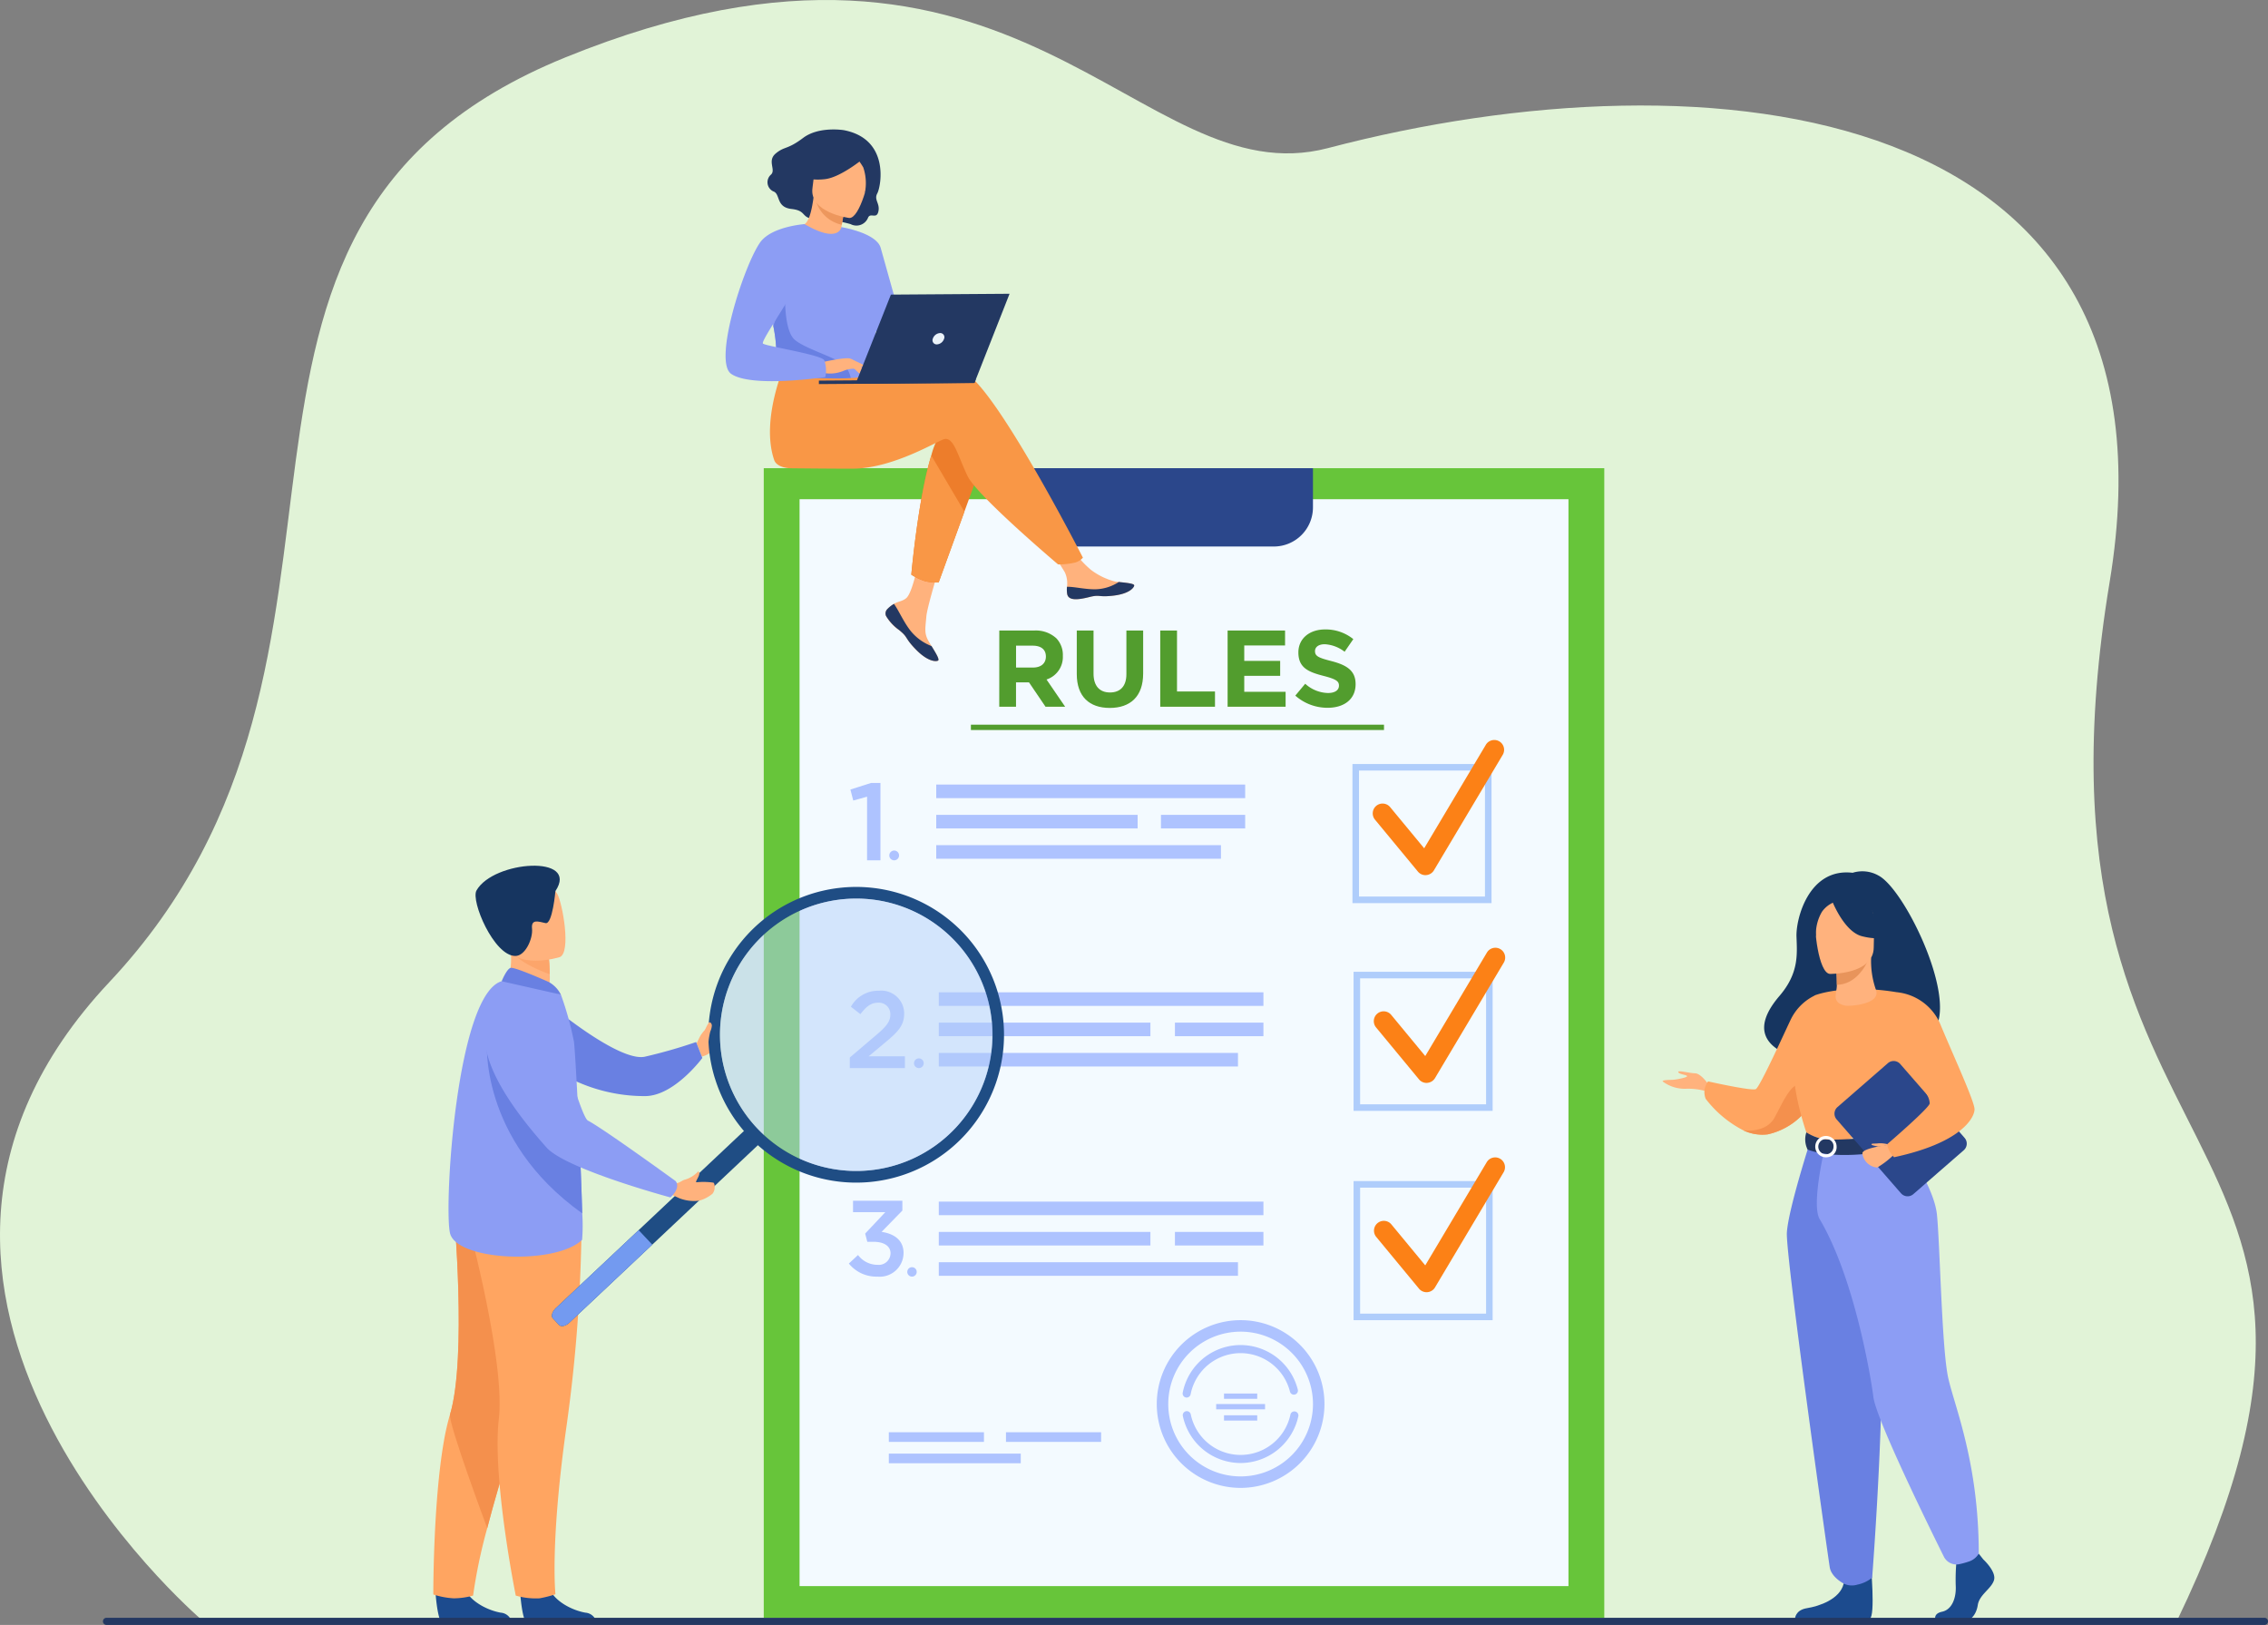 <svg xmlns="http://www.w3.org/2000/svg" width="288.94" height="206.988" viewBox="0 0 288.94 206.988">
  <rect x="0" y="0" width="288.94" height="206.988" fill="#808080" stroke="none"/>
  <g id="Grupo_106260" data-name="Grupo 106260" transform="translate(-275.011 -138.573)">
    <path id="Trazado_137765" data-name="Trazado 137765" d="M300.633,344.848s-48.8-41.669-11.7-81.163c39.5-42.047,4.5-96.027,58.12-117.807,57.966-23.547,72.88,17.926,97.147,11.558,48.4-12.7,109.8-6.447,99.58,55.249-12.823,77.446,39.786,67.569,8.54,132.421Z" fill="#e1f3d7"/>
    <g id="Grupo_106249" data-name="Grupo 106249" transform="translate(372.312 198.213)">
      <g id="Grupo_106206" data-name="Grupo 106206" transform="translate(0)">
        <rect id="Rectángulo_37474" data-name="Rectángulo 37474" width="107.082" height="146.437" fill="#67c53a"/>
        <rect id="Rectángulo_37475" data-name="Rectángulo 37475" width="97.957" height="138.451" transform="translate(4.563 3.951)" fill="#f3faff"/>
        <path id="Trazado_137766" data-name="Trazado 137766" d="M1361.5,634.977v4.988a4.986,4.986,0,0,0,4.984,4.988h26.769a4.986,4.986,0,0,0,4.984-4.988v-4.988Z" transform="translate(-1328.269 -634.977)" fill="#2b478b"/>
      </g>
      <g id="Grupo_106207" data-name="Grupo 106207" transform="translate(15.934 122.804)">
        <rect id="Rectángulo_37476" data-name="Rectángulo 37476" width="12.119" height="1.227" fill="#aec3ff"/>
        <rect id="Rectángulo_37477" data-name="Rectángulo 37477" width="12.119" height="1.227" transform="translate(14.926)" fill="#aec3ff"/>
        <rect id="Rectángulo_37478" data-name="Rectángulo 37478" width="16.808" height="1.227" transform="translate(0 2.722)" fill="#aec3ff"/>
      </g>
      <g id="Grupo_106209" data-name="Grupo 106209" transform="translate(26.39 20.54)">
        <g id="Grupo_106208" data-name="Grupo 106208" transform="translate(3.618)">
          <path id="Trazado_137767" data-name="Trazado 137767" d="M1334.665,807.093h4.436a3.867,3.867,0,0,1,2.828.984,3.068,3.068,0,0,1,.832,2.246,3.014,3.014,0,0,1-2.08,3.008l2.371,3.466h-2.5l-2.107-3.105h-1.65V816.8h-2.135Zm4.3,4.714c1.04,0,1.636-.555,1.636-1.4,0-.915-.638-1.386-1.678-1.386H1336.8v2.787Z" transform="translate(-1334.665 -806.954)" fill="#529d2e"/>
          <path id="Trazado_137768" data-name="Trazado 137768" d="M1416.828,812.638v-5.545h2.135v5.49c0,1.581.79,2.4,2.093,2.4s2.093-.79,2.093-2.329v-5.559h2.135v5.476c0,2.939-1.65,4.381-4.256,4.381S1416.828,815.494,1416.828,812.638Z" transform="translate(-1406.957 -806.954)" fill="#529d2e"/>
          <path id="Trazado_137769" data-name="Trazado 137769" d="M1505.338,807.093h2.135v7.764h4.839V816.8h-6.974Z" transform="translate(-1484.833 -806.954)" fill="#529d2e"/>
          <path id="Trazado_137770" data-name="Trazado 137770" d="M1576.769,807.093h7.32v1.9h-5.2v1.969h4.575v1.9h-4.575V814.9h5.268v1.9h-7.389Z" transform="translate(-1547.682 -806.954)" fill="#529d2e"/>
          <path id="Trazado_137771" data-name="Trazado 137771" d="M1648.547,814.368l1.262-1.511a4.452,4.452,0,0,0,2.9,1.178c.873,0,1.4-.347,1.4-.943,0-.541-.333-.818-1.955-1.234-1.955-.5-3.216-1.04-3.216-2.995,0-1.761,1.414-2.925,3.4-2.925a5.617,5.617,0,0,1,3.6,1.234l-1.109,1.608a4.553,4.553,0,0,0-2.523-.957c-.818,0-1.248.374-1.248.873,0,.638.416.846,2.093,1.275,1.969.513,3.078,1.22,3.078,2.939,0,1.927-1.47,3.008-3.563,3.008A6.174,6.174,0,0,1,1648.547,814.368Z" transform="translate(-1610.836 -805.939)" fill="#529d2e"/>
        </g>
        <rect id="Rectángulo_37479" data-name="Rectángulo 37479" width="52.628" height="0.679" transform="translate(0 12.132)" fill="#529d2e"/>
      </g>
      <g id="Grupo_106220" data-name="Grupo 106220" transform="translate(11.04 34.646)">
        <g id="Grupo_106212" data-name="Grupo 106212" transform="translate(63.965)">
          <g id="Grupo_106210" data-name="Grupo 106210" transform="translate(0 3.038)">
            <path id="Trazado_137772" data-name="Trazado 137772" d="M1726.9,966.347h-17.716V948.63H1726.9Zm-16.882-.834h16.047V949.464h-16.047Z" transform="translate(-1709.188 -948.63)" fill="#afcdfb"/>
          </g>
          <g id="Grupo_106211" data-name="Grupo 106211" transform="translate(2.58)">
            <path id="Trazado_137773" data-name="Trazado 137773" d="M1737.379,940.539a1.252,1.252,0,0,1-.965-.454l-5.467-6.613a1.252,1.252,0,1,1,1.929-1.6l4.336,5.245,7.844-13.164a1.252,1.252,0,1,1,2.151,1.281l-8.752,14.69a1.251,1.251,0,0,1-.979.607C1737.443,940.538,1737.411,940.539,1737.379,940.539Z" transform="translate(-1730.66 -923.346)" fill="#fc8116"/>
          </g>
        </g>
        <g id="Grupo_106219" data-name="Grupo 106219" transform="translate(0 5.451)">
          <g id="Grupo_106216" data-name="Grupo 106216" transform="translate(10.935 0.202)">
            <g id="Grupo_106213" data-name="Grupo 106213">
              <rect id="Rectángulo_37480" data-name="Rectángulo 37480" width="39.358" height="1.729" fill="#aec3ff"/>
            </g>
            <g id="Grupo_106214" data-name="Grupo 106214" transform="translate(0 7.72)">
              <rect id="Rectángulo_37481" data-name="Rectángulo 37481" width="36.272" height="1.728" fill="#aec3ff"/>
            </g>
            <g id="Grupo_106215" data-name="Grupo 106215" transform="translate(0 3.86)">
              <rect id="Rectángulo_37482" data-name="Rectángulo 37482" width="10.729" height="1.729" transform="translate(28.629)" fill="#aec3ff"/>
              <rect id="Rectángulo_37483" data-name="Rectángulo 37483" width="25.656" height="1.729" fill="#aec3ff"/>
            </g>
          </g>
          <g id="Grupo_106218" data-name="Grupo 106218">
            <g id="Grupo_106217" data-name="Grupo 106217">
              <path id="Trazado_137774" data-name="Trazado 137774" d="M1178.905,970.464l-1.761.489-.363-1.4,2.627-.838h1.2v9.852h-1.705Z" transform="translate(-1176.781 -968.717)" fill="#aec3ff"/>
            </g>
            <path id="Trazado_137775" data-name="Trazado 137775" d="M1218.021,1040.985a.622.622,0,1,1,.622.622A.622.622,0,0,1,1218.021,1040.985Z" transform="translate(-1213.066 -1031.755)" fill="#aec3ff"/>
          </g>
        </g>
      </g>
      <g id="Grupo_106232" data-name="Grupo 106232" transform="translate(10.964 61.111)">
        <g id="Grupo_106223" data-name="Grupo 106223" transform="translate(64.178)">
          <g id="Grupo_106221" data-name="Grupo 106221" transform="translate(0 3.038)">
            <path id="Trazado_137776" data-name="Trazado 137776" d="M1728.046,1186.63H1710.33v-17.716h17.716Zm-16.882-.834h16.048v-16.048h-16.048Z" transform="translate(-1710.33 -1168.914)" fill="#afcdfb"/>
          </g>
          <g id="Grupo_106222" data-name="Grupo 106222" transform="translate(2.58)">
            <path id="Trazado_137777" data-name="Trazado 137777" d="M1738.521,1160.823a1.252,1.252,0,0,1-.965-.454l-5.467-6.613a1.252,1.252,0,1,1,1.929-1.6l4.336,5.245,7.844-13.164a1.252,1.252,0,1,1,2.151,1.281l-8.752,14.69a1.252,1.252,0,0,1-.979.607C1738.585,1160.822,1738.553,1160.823,1738.521,1160.823Z" transform="translate(-1731.802 -1143.629)" fill="#fc8116"/>
          </g>
        </g>
        <g id="Grupo_106231" data-name="Grupo 106231" transform="translate(0 5.451)">
          <g id="Grupo_106225" data-name="Grupo 106225">
            <g id="Grupo_106224" data-name="Grupo 106224">
              <path id="Trazado_137778" data-name="Trazado 137778" d="M1176.15,1197.506l3.344-2.845c1.332-1.124,1.818-1.748,1.818-2.623a1.456,1.456,0,0,0-1.568-1.513c-.888,0-1.5.486-2.248,1.457l-1.207-.944a3.982,3.982,0,0,1,3.58-2.04,2.914,2.914,0,0,1,3.205,2.928c0,1.526-.819,2.345-2.526,3.761l-2,1.665h4.621v1.5h-7.021Z" transform="translate(-1176.15 -1189)" fill="#aec3ff"/>
            </g>
            <path id="Trazado_137779" data-name="Trazado 137779" d="M1244.211,1261.338a.618.618,0,1,1,.618.618A.618.618,0,0,1,1244.211,1261.338Z" transform="translate(-1236.034 -1252.103)" fill="#aec3ff"/>
          </g>
          <g id="Grupo_106230" data-name="Grupo 106230" transform="translate(11.336 0.202)">
            <g id="Grupo_106229" data-name="Grupo 106229">
              <g id="Grupo_106226" data-name="Grupo 106226">
                <rect id="Rectángulo_37484" data-name="Rectángulo 37484" width="41.358" height="1.729" fill="#aec3ff"/>
              </g>
              <g id="Grupo_106227" data-name="Grupo 106227" transform="translate(0 7.72)">
                <rect id="Rectángulo_37485" data-name="Rectángulo 37485" width="38.115" height="1.728" fill="#aec3ff"/>
              </g>
              <g id="Grupo_106228" data-name="Grupo 106228" transform="translate(0 3.86)">
                <rect id="Rectángulo_37486" data-name="Rectángulo 37486" width="11.274" height="1.728" transform="translate(30.084)" fill="#aec3ff"/>
                <rect id="Rectángulo_37487" data-name="Rectángulo 37487" width="26.96" height="1.728" fill="#aec3ff"/>
              </g>
            </g>
          </g>
        </g>
      </g>
      <g id="Grupo_106243" data-name="Grupo 106243" transform="translate(10.841 87.772)">
        <g id="Grupo_106235" data-name="Grupo 106235" transform="translate(64.301)">
          <g id="Grupo_106233" data-name="Grupo 106233" transform="translate(0 3.038)">
            <path id="Trazado_137780" data-name="Trazado 137780" d="M1728.046,1408.54H1710.33v-17.717h17.716Zm-16.882-.834h16.048v-16.048h-16.048Z" transform="translate(-1710.33 -1390.823)" fill="#afcdfb"/>
          </g>
          <g id="Grupo_106234" data-name="Grupo 106234" transform="translate(2.58)">
            <path id="Trazado_137781" data-name="Trazado 137781" d="M1738.521,1382.733a1.252,1.252,0,0,1-.965-.454l-5.467-6.614a1.252,1.252,0,0,1,1.929-1.595l4.336,5.245,7.844-13.164a1.252,1.252,0,0,1,2.151,1.281l-8.752,14.69a1.252,1.252,0,0,1-.979.607C1738.585,1382.732,1738.553,1382.733,1738.521,1382.733Z" transform="translate(-1731.802 -1365.54)" fill="#fc8116"/>
          </g>
        </g>
        <g id="Grupo_106240" data-name="Grupo 106240" transform="translate(11.459 5.653)">
          <g id="Grupo_106239" data-name="Grupo 106239">
            <g id="Grupo_106236" data-name="Grupo 106236">
              <rect id="Rectángulo_37488" data-name="Rectángulo 37488" width="41.358" height="1.728" fill="#aec3ff"/>
            </g>
            <g id="Grupo_106237" data-name="Grupo 106237" transform="translate(0 7.72)">
              <rect id="Rectángulo_37489" data-name="Rectángulo 37489" width="38.115" height="1.729" fill="#aec3ff"/>
            </g>
            <g id="Grupo_106238" data-name="Grupo 106238" transform="translate(0 3.86)">
              <rect id="Rectángulo_37490" data-name="Rectángulo 37490" width="11.274" height="1.728" transform="translate(30.084)" fill="#aec3ff"/>
              <rect id="Rectángulo_37491" data-name="Rectángulo 37491" width="26.96" height="1.728" fill="#aec3ff"/>
            </g>
          </g>
        </g>
        <g id="Grupo_106242" data-name="Grupo 106242" transform="translate(0 5.543)">
          <g id="Grupo_106241" data-name="Grupo 106241">
            <path id="Trazado_137782" data-name="Trazado 137782" d="M1175.126,1419.674l1.168-1.086a3.1,3.1,0,0,0,2.5,1.249,1.492,1.492,0,0,0,1.643-1.467c0-.937-.855-1.467-2.186-1.467h-.774l-.272-1.046,2.567-2.729h-4.115v-1.453h6.287v1.249l-2.648,2.716c1.507.217,2.8.991,2.8,2.7a3.041,3.041,0,0,1-3.327,3A4.506,4.506,0,0,1,1175.126,1419.674Z" transform="translate(-1175.126 -1411.676)" fill="#aec3ff"/>
          </g>
          <path id="Trazado_137783" data-name="Trazado 137783" d="M1237.09,1482.688a.6.6,0,1,1,.6.6A.6.6,0,0,1,1237.09,1482.688Z" transform="translate(-1229.645 -1473.625)" fill="#aec3ff"/>
        </g>
      </g>
      <g id="Grupo_106248" data-name="Grupo 106248" transform="translate(50.07 108.526)">
        <g id="Grupo_106244" data-name="Grupo 106244" transform="translate(3.31 11.578)">
          <path id="Trazado_137784" data-name="Trazado 137784" d="M1536.563,1641.271a7.537,7.537,0,0,1-7.362-6,.515.515,0,0,1,1.009-.206,6.487,6.487,0,0,0,12.693.061.515.515,0,1,1,1.006.216A7.55,7.55,0,0,1,1536.563,1641.271Z" transform="translate(-1529.191 -1634.652)" fill="#aec3ff"/>
        </g>
        <g id="Grupo_106245" data-name="Grupo 106245" transform="translate(3.295 3.168)">
          <path id="Trazado_137785" data-name="Trazado 137785" d="M1529.588,1571.341a.5.5,0,0,1-.1-.01.515.515,0,0,1-.407-.6,7.516,7.516,0,0,1,14.665-.4.515.515,0,0,1-1,.251,6.487,6.487,0,0,0-12.656.344A.515.515,0,0,1,1529.588,1571.341Z" transform="translate(-1529.073 -1564.65)" fill="#aec3ff"/>
        </g>
        <g id="Grupo_106246" data-name="Grupo 106246">
          <path id="Trazado_137786" data-name="Trazado 137786" d="M1512.327,1559.649a10.682,10.682,0,1,1,10.682-10.682A10.694,10.694,0,0,1,1512.327,1559.649Zm0-19.9a9.219,9.219,0,1,0,9.219,9.218A9.229,9.229,0,0,0,1512.327,1539.748Z" transform="translate(-1501.645 -1538.285)" fill="#aec3ff"/>
        </g>
        <g id="Grupo_106247" data-name="Grupo 106247" transform="translate(7.568 9.344)">
          <rect id="Rectángulo_37492" data-name="Rectángulo 37492" width="4.231" height="0.677" transform="translate(0.998)" fill="#aec3ff"/>
          <rect id="Rectángulo_37493" data-name="Rectángulo 37493" width="4.231" height="0.677" transform="translate(0.998 2.771)" fill="#aec3ff"/>
          <rect id="Rectángulo_37494" data-name="Rectángulo 37494" width="6.227" height="0.677" transform="translate(0 1.338)" fill="#aec3ff"/>
        </g>
      </g>
    </g>
    <g id="Grupo_106253" data-name="Grupo 106253" transform="translate(330.214 248.849)">
      <path id="Trazado_137787" data-name="Trazado 137787" d="M1013.746,1228.066s.333-.748.548-1.1,1.136-1.392,1.293-1.157.783,1.817.451,2.26.021,1.214-1.635,1.68Z" transform="translate(-980.195 -1205.428)" fill="#ffb27d"/>
      <path id="Trazado_137788" data-name="Trazado 137788" d="M860.564,1205.54s8.478,7.077,11.783,6.421a65.169,65.169,0,0,0,6.552-1.873l.793,2.029s-3.558,4.826-7.267,4.858a21.128,21.128,0,0,1-10.081-2.51Z" transform="translate(-845.417 -1187.627)" fill="#6980e2"/>
      <path id="Trazado_137789" data-name="Trazado 137789" d="M736.814,1817.463s.246,3.97,1.014,4.027c.1.008,3.9.008,3.9.008l4.842-.028a1.571,1.571,0,0,0-1.447-1.413c-1.415-.247-3.785-1.241-4.642-3.112C739.575,1814.975,736.814,1817.463,736.814,1817.463Z" transform="translate(-736.535 -1724.908)" fill="#1c4b8e"/>
      <path id="Trazado_137790" data-name="Trazado 137790" d="M734.49,1470.178a10.1,10.1,0,0,0,2.621.492,9.628,9.628,0,0,0,2.447-.349,67,67,0,0,1,1.8-8.585c.8-3.1,1.941-7.075,3.566-12.02,4.492-13.667,5.858-21.662,5.982-22.42.007-.04.009-.06.009-.06l-.015-.007-13.809-6.063s1.707,18.836-.471,26.067a30.47,30.47,0,0,0-.79,3.464C734.459,1458.55,734.49,1470.178,734.49,1470.178Z" transform="translate(-734.49 -1377.347)" fill="#ffa561"/>
      <path id="Trazado_137791" data-name="Trazado 137791" d="M756.891,1461.735c.8-3.1,1.941-7.075,3.566-12.02,4.492-13.667,5.858-21.662,5.982-22.42,0-.023,0-.044-.005-.066l-13.809-6.063s1.707,18.836-.471,26.067C751.848,1448.243,756.891,1461.735,756.891,1461.735Z" transform="translate(-750.02 -1377.347)" fill="#f4904d"/>
      <path id="Trazado_137792" data-name="Trazado 137792" d="M826.587,1817.463s.246,3.97,1.014,4.027c.1.008,3.9.008,3.9.008l4.842-.028a1.571,1.571,0,0,0-1.447-1.413c-1.415-.247-3.785-1.241-4.642-3.112C829.348,1814.975,826.587,1817.463,826.587,1817.463Z" transform="translate(-815.522 -1724.908)" fill="#1c4b8e"/>
      <path id="Trazado_137793" data-name="Trazado 137793" d="M784.23,1424.861a196.573,196.573,0,0,1-1.932,27.193c-2.112,14.987-1.4,21.349-1.4,21.349a14.388,14.388,0,0,1-2.037.518,9.24,9.24,0,0,1-3.022-.349s-3.023-14.993-2.156-22.494-4.139-25.741-4.139-25.741Z" transform="translate(-765.336 -1380.598)" fill="#ffa561"/>
      <path id="Trazado_137794" data-name="Trazado 137794" d="M810.253,1142.92l2.7,1.768,2.455-.694a5.865,5.865,0,0,0,.574-2.944,18.331,18.331,0,0,0-.1-1.96l-3.637-1.605-1.357-.6c0,.021.106,1.114.12,1.274A9.283,9.283,0,0,1,810.253,1142.92Z" transform="translate(-801.151 -1127.221)" fill="#ffb27d"/>
      <path id="Trazado_137795" data-name="Trazado 137795" d="M767.637,1211.566c-3.355,3.24-16.053,2.695-16.835-.875s.853-30.382,6.585-32.067c1.189-.35,7.547,1.706,7.547,1.706a40.325,40.325,0,0,1,1.652,5.933c.127.647.5,7.5.775,13.909.129,3,.239,5.9.295,8.025A23.17,23.17,0,0,1,767.637,1211.566Z" transform="translate(-748.681 -1163.91)" fill="#8c9df4"/>
      <path id="Trazado_137796" data-name="Trazado 137796" d="M818.043,1142.586c.738,1.247,3.327,2.339,4.7,2.839a18.312,18.312,0,0,0-.1-1.96l-3.637-1.605C818.2,1141.849,817.714,1142.029,818.043,1142.586Z" transform="translate(-807.913 -1131.597)" fill="#fca56b"/>
      <path id="Trazado_137797" data-name="Trazado 137797" d="M808.675,1082.75s-5.86,1.828-6.942-1.839-2.567-5.9,1.128-7.222,4.839-.138,5.5,1S810.171,1082.181,808.675,1082.75Z" transform="translate(-792.572 -1071.104)" fill="#ffb27d"/>
      <path id="Trazado_137798" data-name="Trazado 137798" d="M789.459,1059.672s-.374,4.267-1.256,4.082-1.854-.581-1.724.7-.858,3.491-2.13,3.486c-2.729-.011-5.694-7.014-4.947-8.341C781.557,1055.771,792.574,1055,789.459,1059.672Z" transform="translate(-773.902 -1056.442)" fill="#163560"/>
      <path id="Trazado_137799" data-name="Trazado 137799" d="M812.935,1166.512c-.076-.032-4.362-1.955-4.863-1.789s-1.126,1.7-1.126,1.7l7.548,1.706A3.748,3.748,0,0,0,812.935,1166.512Z" transform="translate(-798.24 -1151.705)" fill="#6980e2"/>
      <g id="Grupo_106251" data-name="Grupo 106251" transform="translate(15.105 2.702)">
        <path id="Trazado_137800" data-name="Trazado 137800" d="M886.49,1335.705l-24.029,22.624c-.471.443-1.065.585-1.32.314l-.811-.862c-.255-.271-.078-.855.393-1.3l24.029-22.624c.471-.443,1.065-.585,1.32-.314l.811.861C887.138,1334.677,886.961,1335.262,886.49,1335.705Z" transform="translate(-860.214 -1302.834)" fill="#1f4d84"/>
        <path id="Trazado_137801" data-name="Trazado 137801" d="M873.006,1444.685l-10.544,9.928c-.471.443-1.065.585-1.32.314l-.811-.862c-.255-.271-.078-.855.393-1.3l10.544-9.928Z" transform="translate(-860.214 -1399.118)" fill="#739af0"/>
        <path id="Trazado_137802" data-name="Trazado 137802" d="M1026.974,1103.263a18.834,18.834,0,1,0,31.217-18.927c-.1-.1-.2-.191-.3-.285a18.835,18.835,0,0,0-30.921,19.212Zm5.383-17.382a17.348,17.348,0,1,1,.747,24.521A17.327,17.327,0,0,1,1032.357,1085.881Z" transform="translate(-1006.22 -1078.934)" fill="#1f4d84"/>
        <g id="Grupo_106250" data-name="Grupo 106250" transform="translate(21.423 1.487)" opacity="0.5">
          <path id="Trazado_137803" data-name="Trazado 137803" d="M1068.509,1120.543a17.348,17.348,0,1,1-.748-24.52A17.274,17.274,0,0,1,1068.509,1120.543Z" transform="translate(-1038.528 -1091.31)" fill="#b3cff9"/>
        </g>
      </g>
      <path id="Trazado_137804" data-name="Trazado 137804" d="M803.359,1263.773c-13.24-9.435-12.139-22.024-12.139-22.024,4.839,2.729,9.641,8.764,11.844,14C803.194,1258.746,803.3,1261.648,803.359,1263.773Z" transform="translate(-784.385 -1219.486)" fill="#6980e2"/>
      <g id="Grupo_106252" data-name="Grupo 106252" transform="translate(6.559 16.421)">
        <path id="Trazado_137805" data-name="Trazado 137805" d="M989.58,1381.654a3.613,3.613,0,0,0,1.691-1.045s.4.027-.065.877c-.039.071-.125.254-.19.383a.082.082,0,0,0,.069.118,8.824,8.824,0,0,1,2.118.044c.143.03.185.373.179.519a1.325,1.325,0,0,1-.279.9,4.625,4.625,0,0,1-1.673.876,5.058,5.058,0,0,1-2.589-.325l-.848-.392.263-1.575.213.045C988.809,1382.153,989.228,1381.74,989.58,1381.654Z" transform="translate(-964.097 -1358.083)" fill="#ffb27d"/>
        <path id="Trazado_137806" data-name="Trazado 137806" d="M793.471,1193.121s-11.9,2.265,3.5,19.493c2.462,2.755,15.766,6.343,15.766,6.343s1.349-1.148.669-2.078c0,0-9.16-6.652-11.176-7.709-.907-.476-3.519-10.617-5-13.059A6.664,6.664,0,0,0,793.471,1193.121Z" transform="translate(-789.086 -1193.121)" fill="#8c9df4"/>
      </g>
      <path id="Trazado_137807" data-name="Trazado 137807" d="M1016.431,1225.373a6.06,6.06,0,0,0,.465-1.136,6.275,6.275,0,0,1,.768-1.738c.081-.081.347.023.379.37a2.016,2.016,0,0,1-.191.752,8.479,8.479,0,0,0-.252,1.5C1017.415,1225.717,1016.431,1225.373,1016.431,1225.373Z" transform="translate(-982.558 -1202.526)" fill="#ffb27d"/>
    </g>
    <g id="Grupo_106255" data-name="Grupo 106255" transform="translate(486.826 249.565)">
      <path id="Trazado_137808" data-name="Trazado 137808" d="M2160.272,1062.938a4.165,4.165,0,0,0-3.293-.352c-5.595-.657-7.227,5.867-7.151,8.113s.332,4.656-2.167,7.573c-7.217,8.424,7.9,8.8,7.9,8.8.128-6.731,8.2-4.275,7.843-3.593C2173.745,1085.956,2164.43,1065.1,2160.272,1062.938Z" transform="translate(-2132.773 -1062.401)" fill="#163560"/>
      <path id="Trazado_137809" data-name="Trazado 137809" d="M2043.956,1276.2s-.984-1.5-1.777-1.527-2.261-.44-2.144-.147,1.028.323,1.116.5-1.351.441-1.762.47-1.38,0-1.351.206a4.667,4.667,0,0,0,2.958.94,8.215,8.215,0,0,1,2.709.352Z" transform="translate(-2038.038 -1248.944)" fill="#ffb27d"/>
      <path id="Trazado_137810" data-name="Trazado 137810" d="M2097.152,1205.671a14.751,14.751,0,0,1-1.5,2.276,8.807,8.807,0,0,1-5.235,3.49,5.621,5.621,0,0,1-3.11-.5h0a14.182,14.182,0,0,1-4.816-4.026,2.26,2.26,0,0,1,.308-2.218s5.551,1.249,6.079.984,3.779-7.474,4.364-8.675a6.584,6.584,0,0,1,3.219-3.285Z" transform="translate(-2077.005 -1177.935)" fill="#ffa561"/>
      <path id="Trazado_137811" data-name="Trazado 137811" d="M2132.088,1290.658a8.806,8.806,0,0,1-5.235,3.49,5.617,5.617,0,0,1-3.11-.5c.108.014,2.853.353,3.947-1.6,1.116-2,2.323-5.169,3.981-4.112C2132.387,1288.383,2132.355,1289.517,2132.088,1290.658Z" transform="translate(-2113.446 -1260.646)" fill="#f4904d"/>
      <path id="Trazado_137812" data-name="Trazado 137812" d="M2333.153,1786.588s1.694,1.546,1.363,2.644-1.859,1.83-2.066,3.173-1.032,2.074-1.776,2.074h-3.545s-.547-.944.774-1.229,1.821-1.862,1.738-3.326a25.821,25.821,0,0,1,.124-3.417l2.809-.651Z" transform="translate(-2292.299 -1698.938)" fill="#1c4b8e"/>
      <path id="Trazado_137813" data-name="Trazado 137813" d="M2188.1,1797.412s.609,6.548-.134,6.914l-9.516-.019s0-1.1,1.528-1.342,4.213-1.139,4.668-3.132S2188.1,1797.412,2188.1,1797.412Z" transform="translate(-2161.58 -1709.106)" fill="#1c4b8e"/>
      <path id="Trazado_137814" data-name="Trazado 137814" d="M2193.791,1195.5a37.953,37.953,0,0,1,0,4.4c-.094,1.59-1.7,3.72-1.931,4.247-.573,1.322-1.219,1.536-1.219,1.536l-5,1.225-1.757.43-5.54-1.655s-2.523-7.043-1.51-11.007a30.479,30.479,0,0,1,2.561-6.718s3.756-1.482,10.407-.375Z" transform="translate(-2159.951 -1172.18)" fill="#ffa561"/>
      <path id="Trazado_137815" data-name="Trazado 137815" d="M2242.689,1286.727a15.537,15.537,0,0,1-.469,3.6c-.573,1.322-1.218,1.536-1.218,1.536l-5,1.225-2.17-.638s7.244-1.1,6.441-7.33Z" transform="translate(-2210.312 -1258.36)" fill="#f2ccaa"/>
      <path id="Trazado_137816" data-name="Trazado 137816" d="M2172.685,1350.145s-2.744,8.539-2.92,11.447,5.244,41.3,5.463,42.642c.205,1.263,1.773,2.068,1.773,2.068a2.373,2.373,0,0,0,1.751.135,4.33,4.33,0,0,0,1.879-.886s2.135-27.383.814-37.164a154.954,154.954,0,0,1-1.337-18.24Z" transform="translate(-2153.935 -1315.575)" fill="#6980e2"/>
      <path id="Trazado_137817" data-name="Trazado 137817" d="M2212.335,1348.025s4.185,5.615,4.575,9.411.612,17.129,1.443,20.829,3.885,10.821,3.885,22.363a2.3,2.3,0,0,1-1.3,1.014,10.663,10.663,0,0,1-1.141.315,1.794,1.794,0,0,1-2.007-.952c-2.064-4.157-8.641-17.564-8.978-20.347-.239-1.97-2.315-15-6.845-22.653-1.087-1.836.667-9.139.667-9.139Z" transform="translate(-2181.962 -1313.709)" fill="#8c9df4"/>
      <path id="Trazado_137818" data-name="Trazado 137818" d="M2189.309,1339.172a5.751,5.751,0,0,0,3.29.915c2.613.052,9.089-.666,9.089-.666a5.355,5.355,0,0,1,.276,1.653s-7.909,1.995-12.492.291A2.9,2.9,0,0,1,2189.309,1339.172Z" transform="translate(-2170.998 -1305.92)" fill="#233862"/>
      <g id="Grupo_106254" data-name="Grupo 106254" transform="translate(19.781 33.72)">
        <path id="Trazado_137819" data-name="Trazado 137819" d="M2203.876,1345.766a1.36,1.36,0,1,1,1.193-1.349A1.28,1.28,0,0,1,2203.876,1345.766Zm0-2.3a.97.97,0,1,0,.8.955A.888.888,0,0,0,2203.876,1343.462Z" transform="translate(-2202.684 -1343.067)" fill="#fff"/>
      </g>
      <path id="Trazado_137820" data-name="Trazado 137820" d="M2236.787,1274.884l-6.422,5.592a1.114,1.114,0,0,1-1.572-.109l-8.2-9.411a1.114,1.114,0,0,1,.109-1.572l6.423-5.593a1.114,1.114,0,0,1,1.572.109l8.2,9.411A1.114,1.114,0,0,1,2236.787,1274.884Z" transform="translate(-2198.424 -1239.355)" fill="#2b478b"/>
      <path id="Trazado_137821" data-name="Trazado 137821" d="M2253.281,1352.244c-.091.024-3.412.415-3.412,1.1a2.064,2.064,0,0,0,1.89,1.806,10.893,10.893,0,0,0,2.085-1.6Z" transform="translate(-2224.419 -1317.421)" fill="#ffb27d"/>
      <path id="Trazado_137822" data-name="Trazado 137822" d="M2226.634,1157.985a11.055,11.055,0,0,1-.592-4.039l-.251.049-4.218.835s.1,1.327.1,2.578v.031c.005,1.086-.734,2.176,1.009,2.606C2223.219,1160.179,2227.427,1159.909,2226.634,1157.985Z" transform="translate(-2199.477 -1142.948)" fill="#ffb27d"/>
      <path id="Trazado_137823" data-name="Trazado 137823" d="M2221.957,1155.192s.1,1.327.1,2.578c2.36-.067,3.608-2.219,4.119-3.413Z" transform="translate(-2199.861 -1143.309)" fill="#e8945b"/>
      <path id="Trazado_137824" data-name="Trazado 137824" d="M2201.776,1102.159s5.584.092,5.588-3.386.727-5.809-2.838-6.015-4.259,1.121-4.543,2.281S2200.324,1102.046,2201.776,1102.159Z" transform="translate(-2180.468 -1089.092)" fill="#ffb27d"/>
      <path id="Trazado_137825" data-name="Trazado 137825" d="M2217.116,1087.028s1.529,4.081,3.875,4.684,3.364-.025,3.364-.025a6.644,6.644,0,0,1-2.173-3.925S2218.269,1085.085,2217.116,1087.028Z" transform="translate(-2195.601 -1083.447)" fill="#163560"/>
      <path id="Trazado_137826" data-name="Trazado 137826" d="M2199.564,1090.09a3.463,3.463,0,0,0-1.6,1.251,5.624,5.624,0,0,0-.755,3.193s-1.152-2.774.143-4.343C2198.725,1088.527,2199.564,1090.09,2199.564,1090.09Z" transform="translate(-2177.671 -1086.178)" fill="#163560"/>
      <path id="Trazado_137827" data-name="Trazado 137827" d="M2261.772,1350.818a3.8,3.8,0,0,0-1.328-.181c-.532.075-.925-.01-.925.138s.686.218.832.29A7.239,7.239,0,0,0,2261.772,1350.818Z" transform="translate(-2232.91 -1315.995)" fill="#ffb27d"/>
      <path id="Trazado_137828" data-name="Trazado 137828" d="M2273.358,1190.587a6.761,6.761,0,0,1,5.484,3.972c1.519,3.694,4.4,9.9,4.4,10.938s-1.611,4.26-10.259,6.109c0,0-.895-.941-.84-1.685,0,0,5.4-4.637,5.384-5.179-.027-1.025-.885-2.379-5.625-7.12C2270.615,1196.333,2273.358,1190.587,2273.358,1190.587Z" transform="translate(-2243.504 -1175.186)" fill="#ffa561"/>
    </g>
    <g id="Grupo_106259" data-name="Grupo 106259" transform="translate(367.451 155.064)">
      <g id="Grupo_106256" data-name="Grupo 106256" transform="translate(0)">
        <path id="Trazado_137829" data-name="Trazado 137829" d="M1098.7,275.921s-3.18-.538-5.2.986-2.339,1.031-3.477,1.971.027,2.061-.6,2.688a1.285,1.285,0,0,0,.279,2.151c.931.314.3,2.016,2.32,2.24s1.113,1.157,3.025,1.3a16.822,16.822,0,0,1,4.5.63,1.592,1.592,0,0,0,2.21-.781c.288-.767,1.095.222,1.33-.827s-.6-1.464-.135-2.315S1104.588,277.063,1098.7,275.921Z" transform="translate(-1083.623 -275.829)" fill="#233862"/>
        <path id="Trazado_137830" data-name="Trazado 137830" d="M1214.222,732.8a.786.786,0,0,0-.134.841.01.01,0,0,0,0,0,5.223,5.223,0,0,0,1.663,1.8c.1.08.189.152.266.219l.06.053.046.041c.73.664.458.819,1.771,2.166,1.5,1.536,2.52,1.556,2.81,1.413.245-.122-.261-.938-.821-1.856l-.082-.134c-.075-.122-.149-.246-.223-.368-.657-1.1-.494-1.626-.352-3.278.116-1.342,2.034-7.508,2.034-7.508l-2.851-.47s-.823,4.9-1.762,5.666c-.5.406-1.068.415-1.551.716-.034.021-.068.042-.1.065A3.732,3.732,0,0,0,1214.222,732.8Z" transform="translate(-1193.648 -671.671)" fill="#ffb27d"/>
        <path id="Trazado_137831" data-name="Trazado 137831" d="M1214.222,779.542a.786.786,0,0,0-.134.841.009.009,0,0,0,0,0,6.047,6.047,0,0,0,1.666,1.793c.1.081.186.155.264.225l.06.053.046.041c.73.664.458.819,1.771,2.166,1.5,1.535,2.52,1.556,2.81,1.413.245-.122-.261-.938-.821-1.856a6.332,6.332,0,0,1-2.662-1.933c-.9-1.135-1.51-2.6-2.125-3.443-.034.021-.068.042-.1.065A3.736,3.736,0,0,0,1214.222,779.542Z" transform="translate(-1193.648 -718.412)" fill="#233862"/>
        <path id="Trazado_137832" data-name="Trazado 137832" d="M1389.692,723.523c.182.878,1.434.722,2.831.37s1.068.057,3.058-.178,2.589-.982,2.647-1.278c.052-.263-.932-.349-1.989-.463-.133-.014-.266-.029-.4-.045a8.619,8.619,0,0,1-3.159-1.528,12.646,12.646,0,0,1-2.578-3.018l-2.73.236s1.449,2.167,2.01,3.11a3.3,3.3,0,0,1,.281,1.86A3.517,3.517,0,0,0,1389.692,723.523Z" transform="translate(-1346.171 -664.333)" fill="#ffb27d"/>
        <path id="Trazado_137833" data-name="Trazado 137833" d="M1409.177,757.519c1.4-.352,1.067.057,3.058-.177s2.589-.982,2.647-1.278c.052-.263-.932-.349-1.989-.463l-.01.02a5.617,5.617,0,0,1-2.847.907c-1.351.042-2.785-.335-3.719-.313a3.516,3.516,0,0,0,.028.934C1406.527,758.026,1407.779,757.871,1409.177,757.519Z" transform="translate(-1362.824 -697.959)" fill="#233862"/>
        <path id="Trazado_137834" data-name="Trazado 137834" d="M1250.635,591.825l-2.506,6.89-3.271,9a5.4,5.4,0,0,1-1.773-.149,7.683,7.683,0,0,1-1.719-.822s.858-9.641,2.546-15.184a9.845,9.845,0,0,1,1.463-3.225C1248.031,585.149,1250.635,591.825,1250.635,591.825Z" transform="translate(-1217.707 -550.03)" fill="#ed7d2b"/>
        <path id="Trazado_137835" data-name="Trazado 137835" d="M1116.087,524.131c-1.677-.528-6.444.2-11.231,1.171l-1.015-1.648-10.36-.736s-3.244,7.176-1.459,12.416c.346,1.017,2,1.052,2.005,1.053s6.069.066,8.07.052c5.149-.036,10.873-3.616,11.615-3.77,1.215-.252,1.719,2.179,2.955,4.726s11.521,11.239,11.521,11.239a9.006,9.006,0,0,0,2.219-.244,2.187,2.187,0,0,0,.949-.609S1119.869,525.322,1116.087,524.131Z" transform="translate(-1085.833 -493.232)" fill="#f99746"/>
        <path id="Trazado_137836" data-name="Trazado 137836" d="M1130.088,353.88a4.874,4.874,0,0,1-3.037.115,5.416,5.416,0,0,1-2.023-2.39c.523-.028,1.1-.49,1.517-3.5l.224.078,3.76,1.323s-.263,1.205-.431,2.352C1129.955,352.823,1129.882,353.745,1130.088,353.88Z" transform="translate(-1115.344 -339.423)" fill="#ffb27d"/>
        <path id="Trazado_137837" data-name="Trazado 137837" d="M1143.276,350.083s-.16.845-.383,2.052a4.38,4.38,0,0,1-3.377-3.375Z" transform="translate(-1128.093 -339.998)" fill="#ed975d"/>
        <path id="Trazado_137838" data-name="Trazado 137838" d="M1141.044,303.677s-5.136-.652-4.68-3.844.1-5.426,3.4-5.144,3.76,1.59,3.867,2.693S1142.391,303.765,1141.044,303.677Z" transform="translate(-1125.293 -292.402)" fill="#ffb27d"/>
        <path id="Trazado_137839" data-name="Trazado 137839" d="M1132.546,293.542s-3.265,2.854-5.5,3.1-3.083-.467-3.083-.467a8.725,8.725,0,0,0,2.089-2.873,1.571,1.571,0,0,1,1.288-.935C1128.938,292.216,1131.961,292.132,1132.546,293.542Z" transform="translate(-1114.41 -290.309)" fill="#233862"/>
        <path id="Trazado_137840" data-name="Trazado 137840" d="M1178.278,296.194a8.086,8.086,0,0,1,1.458,1.84,6.211,6.211,0,0,1,.192,3.3s1.688-3.341.708-4.951A1.368,1.368,0,0,0,1178.278,296.194Z" transform="translate(-1162.197 -293.199)" fill="#233862"/>
        <path id="Trazado_137841" data-name="Trazado 137841" d="M1102.694,386.117c-.082,10.387.015,8.216-1.114,9.209a4.363,4.363,0,0,1-2.053.46c-3.183.234-8.785-.251-9-.838-.749-2.031-.235-2.668-.87-5.781-.066-.331-.148-.689-.243-1.08-.526-2.138-1.029-2.863.76-6.316,1.622-3.128,3.312-5.669,3.466-5.579,4.355,2.544,4.69.378,4.69.378S1102.734,381.05,1102.694,386.117Z" transform="translate(-1083.576 -364.133)" fill="#8c9df4"/>
        <path id="Trazado_137842" data-name="Trazado 137842" d="M1248.129,628.63l-3.271,9a5.4,5.4,0,0,1-1.773-.15,7.68,7.68,0,0,1-1.719-.822s.858-9.641,2.546-15.184Z" transform="translate(-1217.707 -579.945)" fill="#f99746"/>
        <path id="Trazado_137843" data-name="Trazado 137843" d="M1167.222,379.348s4.468.725,5.006,2.643,3.7,13.193,3.7,13.193-2.266.424-3.321-.617-3.716-9.7-3.716-9.7Z" transform="translate(-1152.469 -366.911)" fill="#8c9df4"/>
        <path id="Trazado_137844" data-name="Trazado 137844" d="M1104.9,459.062c-3.183.234-8.785-.251-9-.838-.749-2.031-.235-2.667-.87-5.781l1.505-4.336s-.22,4.818,1.209,6.075,5.833,2.4,6.531,3.458A3.879,3.879,0,0,1,1104.9,459.062Z" transform="translate(-1088.953 -427.409)" fill="#6980e2"/>
        <path id="Trazado_137845" data-name="Trazado 137845" d="M1146.708,518.918s3.137-.722,3.646-.446a7.384,7.384,0,0,1,1.913,1.634c.158.352-1.131-.26-1.549-.369a3.715,3.715,0,0,0-1.333.3,4.436,4.436,0,0,1-2.39.257Z" transform="translate(-1134.42 -489.265)" fill="#ffb27d"/>
        <path id="Trazado_137846" data-name="Trazado 137846" d="M1054.49,376.192s-4.217.29-5.663,2.337c-2.036,2.882-6.027,15.13-3.679,16.743,2.645,1.817,11.983.4,11.983.4a3.8,3.8,0,0,0-.137-2.156c-.438-.7-7.479-1.787-7.805-2.109s4.013-6.358,4.006-7.332S1054.49,376.192,1054.49,376.192Z" transform="translate(-1044.431 -364.134)" fill="#8c9df4"/>
        <path id="Trazado_137847" data-name="Trazado 137847" d="M1178.371,526.2a6.07,6.07,0,0,0,.881.944.643.643,0,0,0,.356.073l-.449-.8Z" transform="translate(-1162.279 -496.119)" fill="#ffb27d"/>
        <path id="Trazado_137848" data-name="Trazado 137848" d="M1177.054,518.93l1.92.916a.341.341,0,0,1-.316.125,4.556,4.556,0,0,1-.832-.222Z" transform="translate(-1161.12 -489.723)" fill="#ffb27d"/>
      </g>
      <g id="Grupo_106258" data-name="Grupo 106258" transform="translate(11.885 20.931)">
        <g id="Grupo_106257" data-name="Grupo 106257">
          <path id="Trazado_137849" data-name="Trazado 137849" d="M1182.294,461.509l15.14-.107,4.474-11.358-15.117.107Z" transform="translate(-1177.616 -450.044)" fill="#233862"/>
          <path id="Trazado_137850" data-name="Trazado 137850" d="M1163.349,540.9l-19.992.141,0,.441,19.815-.14Z" transform="translate(-1143.356 -529.98)" fill="#233862"/>
        </g>
        <path id="Trazado_137851" data-name="Trazado 137851" d="M1265.4,492.417a.524.524,0,0,0-.519-.717,1.033,1.033,0,0,0-.922.727.525.525,0,0,0,.519.717A1.033,1.033,0,0,0,1265.4,492.417Z" transform="translate(-1249.448 -486.695)" fill="#ebf3fa"/>
      </g>
    </g>
    <path id="Rectángulo_37495" data-name="Rectángulo 37495" d="M.456,0H275.369a.456.456,0,0,1,.456.456v0a.456.456,0,0,1-.456.456H.456A.456.456,0,0,1,0,.456v0A.456.456,0,0,1,.456,0Z" transform="translate(288.126 344.65)" fill="#233862"/>
  </g>
</svg>
